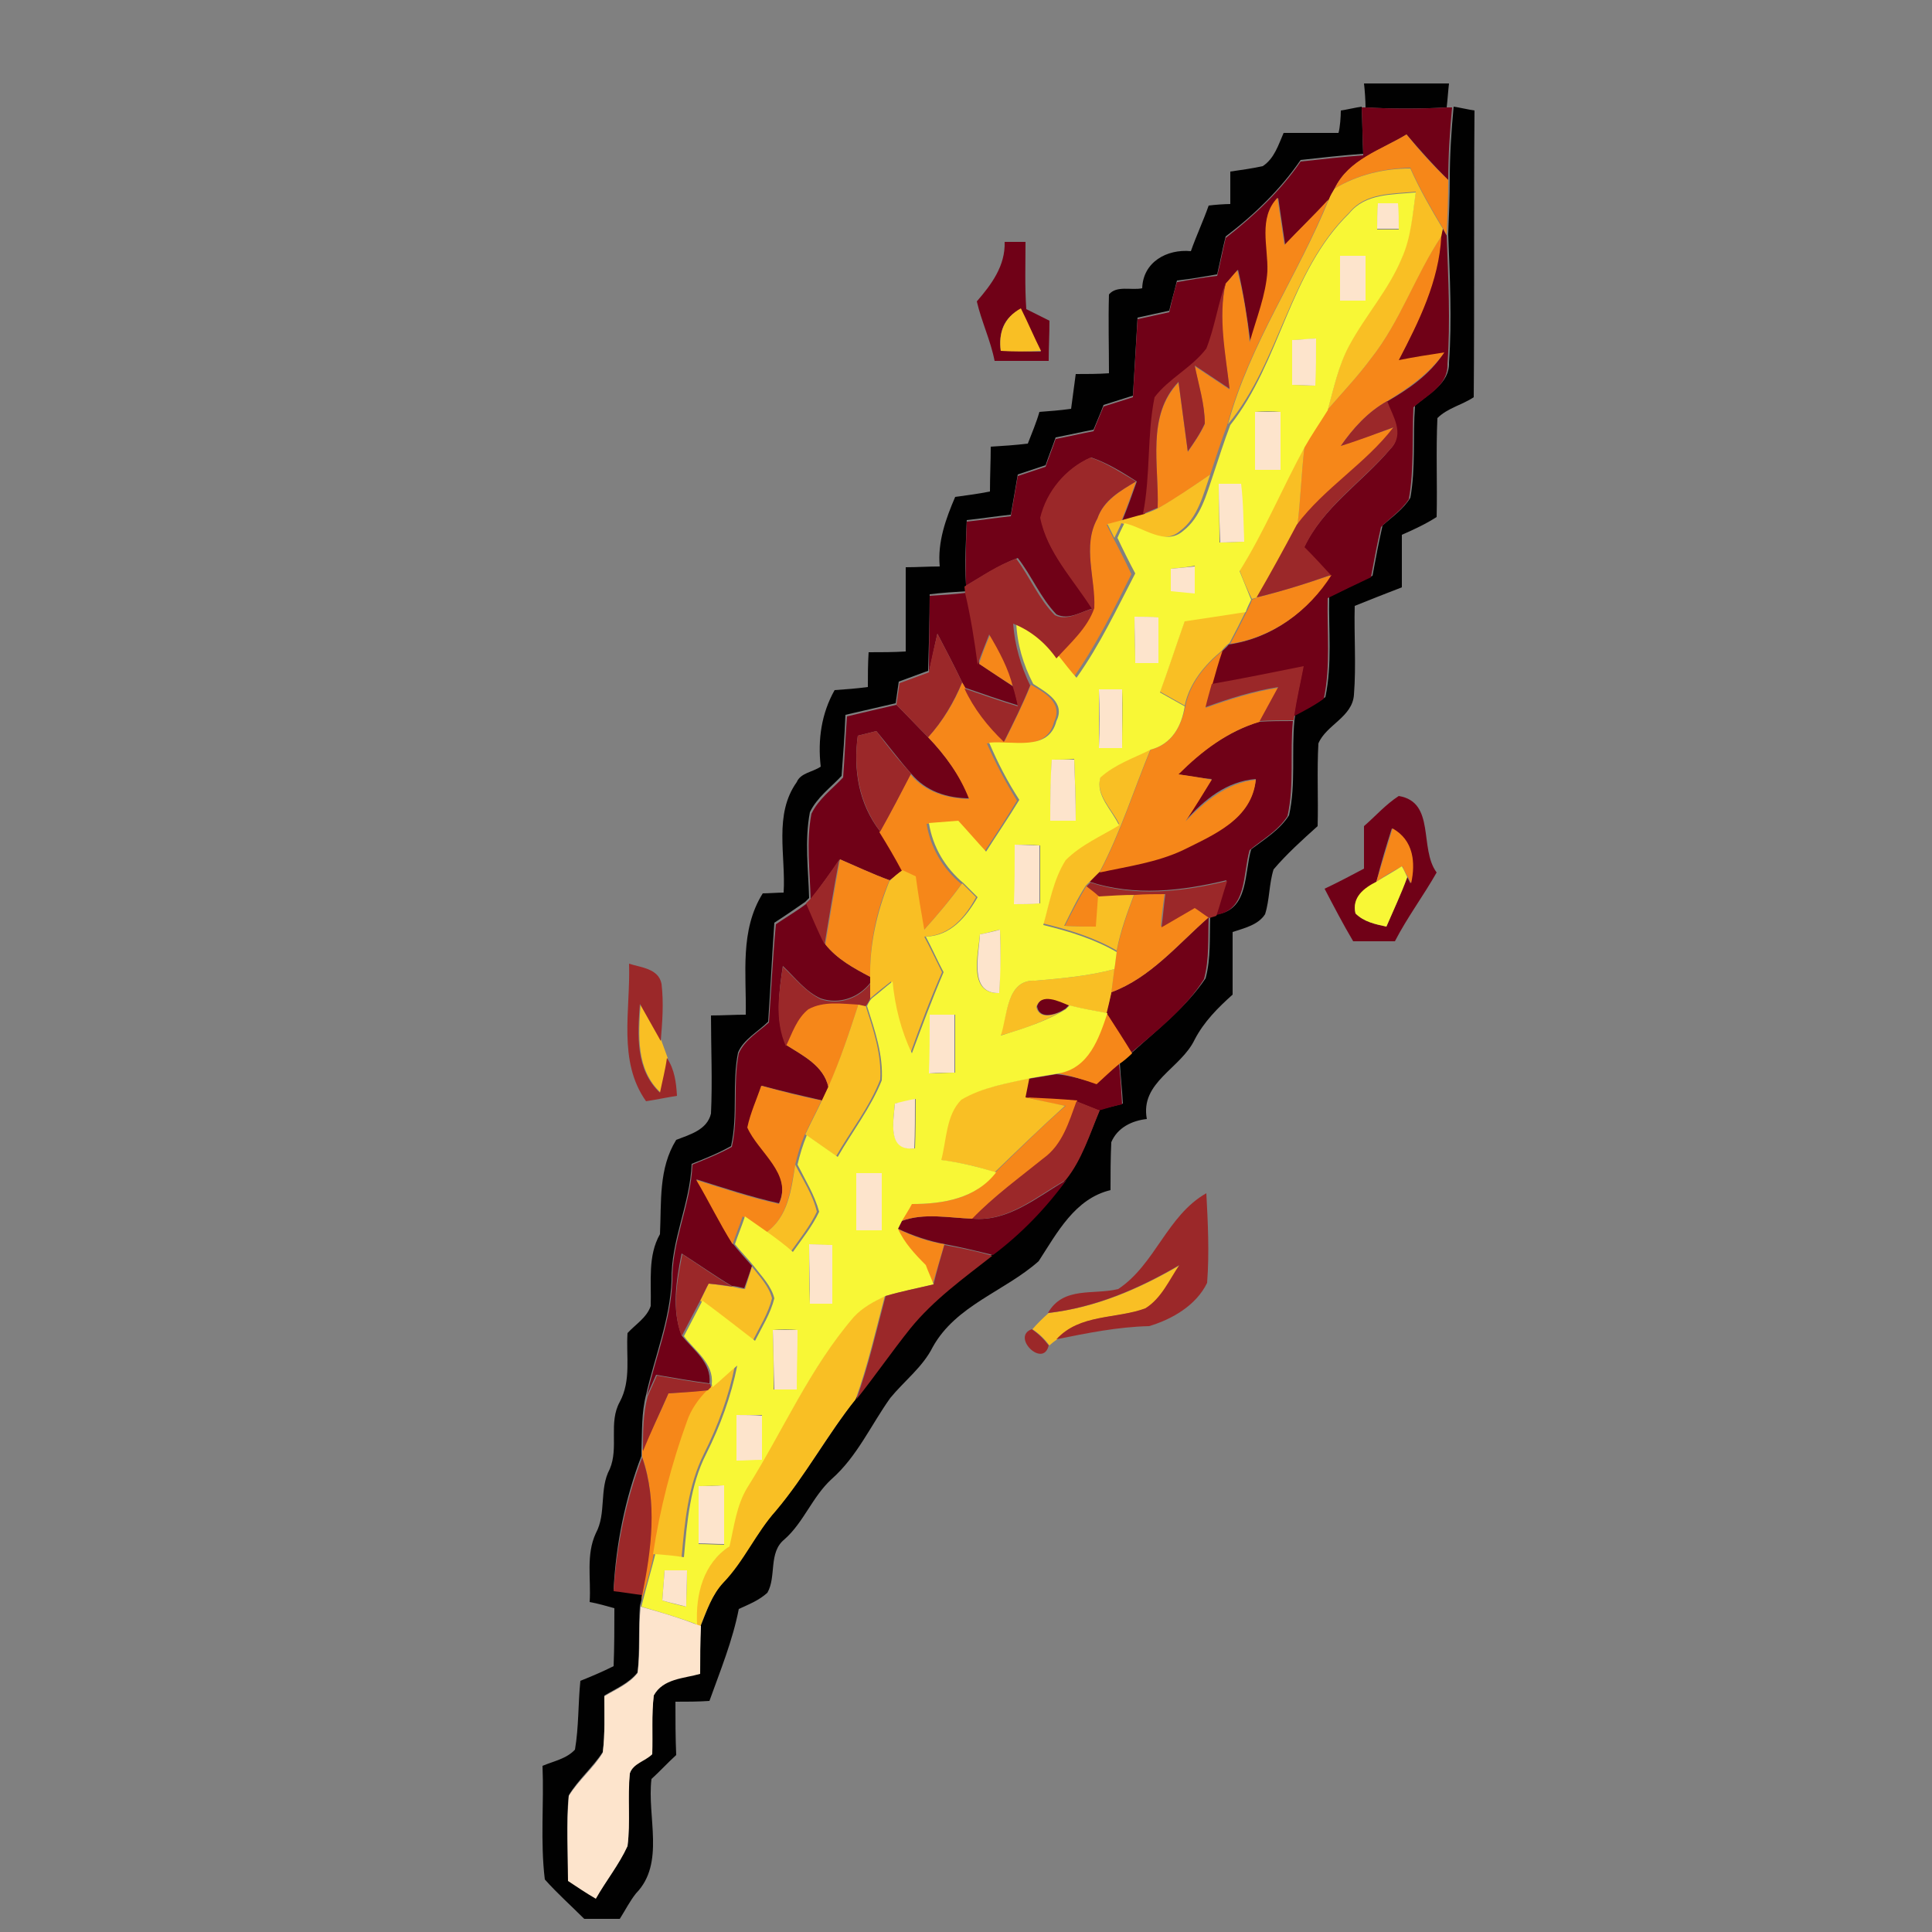 <?xml version="1.0" encoding="utf-8"?>
<!-- Generator: Adobe Illustrator 26.0.3, SVG Export Plug-In . SVG Version: 6.00 Build 0)  -->
<svg version="1.1" id="Layer_1" xmlns="http://www.w3.org/2000/svg" xmlns:xlink="http://www.w3.org/1999/xlink" x="0px" y="0px"
	 viewBox="0 0 250 250" style="enable-background:new 0 0 250 250;" xml:space="preserve">
<rect x="0" y="0" width="250" height="250" fill="#808080" stroke="none"/>
<style type="text/css">
	.st0{fill:#010101;}
	.st1{fill:#700117;}
	.st2{fill:#F68719;}
	.st3{fill:#F9BF24;}
	.st4{fill:#F8F736;}
	.st5{fill:#FDE4CC;}
	.st6{fill:#9B2829;}
</style>
<g id="_x23_010101ff">
	<path class="st0" d="M176.5,10.8c3.7,0,7.3,0,11,0c-0.1,0.8-0.2,2.3-0.3,3.1c-3.5,0.2-7,0.2-10.5,0
		C176.7,13.1,176.6,11.6,176.5,10.8z"/>
	<path class="st0" d="M173.5,14.3c0.7-0.1,2-0.4,2.7-0.5c0.1,2,0.1,4.1,0.2,6.1c-2.7,0.2-5.4,0.5-8.1,0.8c-2.6,3.8-6,7.1-9.7,9.9
		c-0.4,1.6-0.7,3.2-1.1,4.9c-1.7,0.3-3.4,0.6-5.2,0.8c-0.3,1.3-0.7,2.6-1,3.9c-1.4,0.3-2.7,0.6-4.1,0.9c-0.2,3.4-0.4,6.8-0.6,10.1
		c-1.3,0.4-2.5,0.8-3.8,1.2c-0.4,1.1-0.9,2.2-1.3,3.2c-1.6,0.3-3.3,0.7-4.9,1c-0.4,1.2-0.9,2.4-1.3,3.6c-1.2,0.4-2.4,0.8-3.6,1.2
		c-0.3,1.8-0.6,3.5-0.9,5.2c-1.9,0.2-3.8,0.5-5.7,0.7c-0.1,2.8-0.3,5.5-0.1,8.3l0.1,0.9c-1.6,0.1-3.2,0.2-4.8,0.4
		c0,3.3-0.1,6.6-0.2,9.9c-1.3,0.5-2.5,0.9-3.8,1.4c-0.1,0.7-0.3,2.1-0.4,2.8c-2.2,0.5-4.3,1-6.5,1.5c-0.1,2.6-0.3,5.3-0.5,7.9
		c-1.4,1.5-3.2,2.8-4.1,4.7c-0.7,3.7-0.2,7.4-0.1,11.1l-0.5,0.5c-1.3,0.9-2.6,1.8-4,2.7c-0.3,4.3-0.5,8.5-0.8,12.8
		c-1.3,1.3-3.2,2.3-3.9,4c-0.8,4,0,8.1-0.9,12.1c-1.6,0.9-3.3,1.6-5.1,2.3c-0.2,5.2-2.7,9.9-2.6,15.1c-0.2,5.1-2.2,9.9-3.3,14.8
		c-0.6,2.3-0.5,4.7-0.6,7.1l0,0.8c-2.1,5.5-3.3,11.4-3.6,17.3c0.9,0.1,2.7,0.4,3.7,0.5l-0.1,0.8l-0.2,0.8c-0.2,2.9,0,5.8-0.3,8.6
		c-1.1,1.4-2.8,2.1-4.3,3c0,2.4,0.1,4.9-0.2,7.3c-1.3,2-3.2,3.6-4.4,5.6c-0.4,3.6-0.1,7.3-0.1,11c1.2,0.8,2.4,1.6,3.6,2.3
		c1.3-2.3,3-4.4,4.1-6.8c0.4-3.1-0.1-6.3,0.3-9.4c0.4-1.3,2-1.7,2.9-2.5c0-2.5-0.1-5.1,0.2-7.6c1.2-2.2,3.9-2.2,6-2.8
		c0-2.1,0-4.1,0.1-6.2c0.8-2,1.5-4.1,3-5.7c2.6-2.8,4.2-6.4,6.8-9.3c3.8-4.5,6.7-9.8,10.3-14.4c2.4-3,4.6-6.2,7-9.2
		c3-3.7,6.8-6.5,10.6-9.4c3.6-2.7,6.8-6,9.5-9.7c2.1-2.7,3.1-5.9,4.4-9c1-0.3,2-0.5,3-0.8c-0.1-1.8-0.3-3.5-0.4-5.3
		c0.4-0.4,1.2-1.1,1.7-1.4c3.3-3,6.9-5.8,9.4-9.5c0.7-2.6,0.5-5.3,0.6-8c0.2-0.1,0.7-0.2,0.9-0.3c4.1-0.6,3.5-5.4,4.4-8.4
		c1.7-1.3,3.7-2.5,4.9-4.4c0.9-4,0.3-8.2,0.7-12.3l0.1-0.7c1.3-0.7,2.7-1.4,3.9-2.3c0.9-4.3,0.4-8.7,0.5-13c1.9-0.9,3.8-1.8,5.6-2.7
		c0.4-2.2,0.8-4.3,1.3-6.5c1.2-1.1,2.7-2.1,3.6-3.6c0.7-3.9,0.3-7.9,0.6-11.9c1.8-1.6,4.5-2.9,4.4-5.6c0.4-5.5,0.1-11.1-0.1-16.6
		c0.1-2.4,0.2-4.8,0.2-7.1c0-3.1,0.2-6.3,0.5-9.4c0.7,0.1,2,0.4,2.7,0.5c-0.1,12.4,0,24.8-0.1,37.1c-1.5,1-3.4,1.4-4.7,2.7
		c-0.2,4.3,0,8.5-0.1,12.8c-1.4,0.9-2.9,1.6-4.5,2.3c0,2.2,0,4.5,0,6.8c-2.1,0.8-4.1,1.6-6.1,2.4c-0.1,3.8,0.2,7.7-0.1,11.5
		c-0.2,2.9-3.6,3.9-4.6,6.3c-0.2,3.6,0,7.1-0.1,10.7c-2,1.8-4,3.6-5.7,5.6c-0.6,1.9-0.5,3.9-1.1,5.8c-0.9,1.4-2.7,1.8-4.2,2.3
		c0,2.7,0,5.4,0,8.1c-1.9,1.7-3.7,3.5-4.9,5.8c-1.8,3.8-7.1,5.5-6.2,10.3c-1.9,0.2-3.8,1.1-4.6,3c-0.1,2.1-0.1,4.1-0.1,6.2
		c-4.6,1.1-6.9,5.5-9.3,9.2c-4.4,3.9-10.7,5.7-13.7,11.1c-1.3,2.6-3.7,4.4-5.5,6.6c-2.5,3.5-4.3,7.6-7.6,10.5
		c-2.5,2.3-3.6,5.6-6.1,7.8c-2.1,1.7-1,4.8-2.2,6.9c-1.1,1-2.4,1.5-3.7,2.1c-0.8,4.1-2.4,8-3.8,11.9c-1.5,0.1-2.9,0.1-4.4,0.1
		c0,2.3,0,4.6,0.1,6.9c-1.1,1-2.1,2.1-3.2,3.1c-0.6,4.9,1.8,10.9-2,14.8c-0.8,1-1.4,2.2-2.1,3.3c-1.5,0-3.1,0-4.6,0
		c-1.7-1.7-3.5-3.3-5.1-5.1c-0.6-4.9-0.1-9.8-0.3-14.7c1.4-0.6,3.1-0.9,4.2-2.1c0.5-2.9,0.4-6,0.7-8.9c1.5-0.6,2.9-1.2,4.3-1.9
		c0.1-2.5,0.1-5,0.1-7.5c-1.1-0.3-2.1-0.6-3.2-0.8c0.2-3-0.5-6.1,0.8-8.9c1.4-2.6,0.4-5.7,1.8-8.3c1.2-2.8-0.2-6,1.3-8.7
		c1.5-2.8,0.8-5.9,1-8.9c1-1.1,2.5-2,3-3.5c0.1-3.2-0.4-6.5,1.2-9.3c0.2-4.2-0.2-8.5,2.1-12.2c1.8-0.7,4-1.3,4.5-3.4
		c0.2-4.2,0-8.5,0-12.7c1.5,0,3-0.1,4.5-0.1c0.1-5.3-0.8-10.9,2.2-15.7c0.7,0,2-0.1,2.7-0.1c0.3-4.8-1.3-10.1,1.7-14.3
		c0.5-1.2,2.1-1.3,3.1-2c-0.4-3.5,0.1-6.9,1.8-9.9c1.4-0.1,2.8-0.2,4.3-0.4c0-1.5,0-3,0.1-4.5c1.6,0,3.2,0,4.8-0.1
		c0-3.6,0-7.3,0-10.9c1.5,0,2.9-0.1,4.4-0.1c-0.3-3.2,0.8-6.2,2-9c1.5-0.2,3-0.4,4.5-0.7c0-2,0.1-3.9,0.1-5.8
		c1.6-0.1,3.2-0.2,4.8-0.4c0.5-1.3,1.1-2.7,1.5-4.1c1.3-0.1,2.7-0.2,4.1-0.4c0.2-1.5,0.4-3,0.6-4.5c1.4,0,2.9,0,4.3-0.1
		c0-3.4-0.1-6.8,0-10.2c1-1.2,2.9-0.5,4.3-0.8c0.1-3.4,3.2-5.1,6.3-4.8c0.7-2,1.6-3.9,2.3-5.9c0.7-0.1,2.1-0.2,2.8-0.2
		c0-1.4,0-2.8,0-4.2c1.4-0.2,2.8-0.4,4.2-0.7c1.5-1,2-2.7,2.7-4.3c2.4,0,4.7,0,7.1,0C173.4,16.5,173.5,15.1,173.5,14.3z"/>
</g>
<g id="_x23_700117ff">
	<path class="st1" d="M176.2,13.9l0.6,0c3.5,0.2,7,0.2,10.5,0l0.6,0c-0.3,3.1-0.5,6.3-0.5,9.4c-1.9-1.9-3.7-3.9-5.4-5.9
		c-3.3,2-7.5,3.3-9.3,7c-0.2,0.4-0.6,1.1-0.7,1.4c-1.9,2-3.9,3.9-5.7,5.9c-0.3-2-0.6-4.1-0.9-6.1c-2.5,2.6-1.2,6.3-1.3,9.5
		c-0.2,3.1-1.4,6.1-2.3,9.1c-0.4-3.1-0.9-6.3-1.6-9.3c-0.4,0.4-1.1,1.3-1.5,1.7c-1.1,2.8-1.4,5.8-2.5,8.5c-1.8,2.5-4.8,3.9-6.6,6.4
		c-1,5-0.5,10.1-1.5,15.1c-0.7,0.2-2.1,0.6-2.9,0.8c0.7-1.7,1.3-3.4,1.9-5.1c-1.9-1.2-3.8-2.4-5.9-3.1c-3.2,1.4-5.7,4.4-6.5,7.8
		c0.8,4.5,4.3,8,6.8,11.7c-1.5,0.4-3.2,1.6-4.8,0.8c-2.1-2.2-3.2-5-5-7.3c-2.4,0.9-4.5,2.3-6.7,3.6c-0.1-2.8,0-5.6,0.1-8.3
		c1.9-0.2,3.8-0.5,5.7-0.7c0.3-1.7,0.6-3.5,0.9-5.2c1.2-0.4,2.4-0.8,3.6-1.2c0.4-1.2,0.9-2.4,1.3-3.6c1.6-0.3,3.3-0.7,4.9-1
		c0.4-1.1,0.9-2.2,1.3-3.2c1.3-0.4,2.5-0.8,3.8-1.2c0.2-3.4,0.4-6.8,0.6-10.1c1.4-0.3,2.7-0.6,4.1-0.9c0.3-1.3,0.6-2.6,1-3.9
		c1.7-0.3,3.4-0.6,5.2-0.8c0.4-1.6,0.7-3.2,1.1-4.9c3.7-2.9,7.1-6.1,9.7-9.9c2.7-0.3,5.4-0.6,8.1-0.8
		C176.3,17.9,176.3,15.9,176.2,13.9z"/>
	<path class="st1" d="M186.7,29.6l0.5,0.9c0.2,5.5,0.5,11.1,0.1,16.6c0.1,2.8-2.6,4-4.4,5.6c-0.2,4,0.1,8-0.6,11.9
		c-0.9,1.4-2.4,2.4-3.6,3.6c-0.5,2.2-0.9,4.3-1.3,6.5c-1.9,0.9-3.8,1.8-5.6,2.7c-0.1,4.3,0.4,8.8-0.5,13c-1.2,0.9-2.6,1.6-3.9,2.3
		c0.3-2.1,0.8-4.2,1.2-6.3c-4,0.8-7.9,1.6-11.9,2.3c0.4-1.5,0.8-2.9,1.3-4.3c0.2-0.2,0.8-0.7,1-1c5.5-0.8,10.2-4.2,13.1-8.9
		c-1.1-1.2-2.3-2.4-3.4-3.6c2.5-5.3,7.6-8.5,11.2-12.8c1.8-1.8,0.1-4.1-0.5-6.1c2.8-1.6,5.6-3.5,7.4-6.3c-2,0.3-3.9,0.6-5.9,1
		c2.6-5,5.2-10.2,5.5-16L186.7,29.6z"/>
	<path class="st1" d="M130,31.3c0.7,0,2,0,2.7,0c0,2.9-0.1,5.8,0.1,8.7c1,0.5,2,1,3,1.5c0,1.8-0.1,3.5-0.1,5.2c-2.4,0-4.7,0-7,0
		c-0.5-2.6-1.7-5.1-2.3-7.7C128.3,36.8,130.1,34.4,130,31.3 M129.5,45.4c1.7,0,3.4,0.1,5.2,0.1c-0.9-1.8-1.8-3.7-2.6-5.5
		C129.8,41.1,129.2,43.1,129.5,45.4z"/>
	<path class="st1" d="M120.3,77.1c1.6-0.1,3.2-0.2,4.8-0.4c0.6,3.1,1.2,6.1,1.6,9.2c1.5,1,3,2,4.5,3c0.1,0.6,0.4,1.8,0.6,2.4
		c-2.3-0.7-4.6-1.5-6.9-2.3l-0.4-0.7c-1-2.1-2.1-4.2-3.2-6.3c-0.4,1.7-0.7,3.3-1.1,5C120.2,83.7,120.3,80.4,120.3,77.1z"/>
	<path class="st1" d="M116,91.2c1.4,1.4,2.7,2.8,4.1,4.2c2.2,2.3,4.1,4.9,5.4,7.9c-2.9,0-5.7-0.9-7.6-3.2c-1.6-1.8-3-3.7-4.5-5.5
		c-0.8,0.2-1.6,0.4-2.4,0.6c-0.6,4.4,0.1,8.8,2.9,12.4c1,1.7,2,3.3,2.9,5c-0.4,0.3-1.2,1-1.7,1.3c-2.2-0.8-4.3-1.8-6.4-2.7
		c-1.2,1.7-2.5,3.5-3.8,5.2c-0.1-3.7-0.6-7.5,0.1-11.1c0.9-1.9,2.7-3.2,4.1-4.7c0.2-2.6,0.3-5.3,0.5-7.9
		C111.7,92.2,113.8,91.7,116,91.2z"/>
	<path class="st1" d="M152.4,100.2c3-3,6.4-5.5,10.5-6.8c1.5-0.1,3-0.1,4.4-0.1c-0.4,4.1,0.2,8.3-0.7,12.3c-1.2,1.9-3.2,3-4.9,4.4
		c-0.9,3.1-0.3,7.8-4.4,8.4c0.5-1.5,1-3,1.4-4.5c-5.8,1.4-11.9,2.1-17.7,0.2c0.3-0.3,0.9-1,1.3-1.3c3.6-0.8,7.4-1.3,10.8-2.9
		c4-2,8.9-4,9.4-9.1c-3.8,0.3-6.7,2.7-9.1,5.4c1.1-1.8,2.3-3.6,3.4-5.4C155.3,100.7,153.9,100.4,152.4,100.2z"/>
	<path class="st1" d="M176.5,106.9c1.5-1.3,2.8-2.8,4.5-3.9c4.8,0.8,2.6,6.8,4.9,9.9c-1.7,3-3.8,5.8-5.4,8.9c-1.8,0-3.6,0-5.4,0
		c-1.3-2.2-2.5-4.5-3.7-6.8c1.7-0.8,3.4-1.7,5.1-2.6C176.5,110.6,176.5,108.7,176.5,106.9 M178.1,114.1c-1.5,0.9-3.2,2.1-2.7,4.1
		c1.1,1.1,2.6,1.4,4,1.7c0.9-2.1,1.9-4.2,2.7-6.4l0.4,0.8c0.7-2.8,0.3-5.6-2.4-7.1C179.4,109.4,178.7,111.7,178.1,114.1z"/>
	<path class="st1" d="M100.4,119.6c1.3-0.9,2.7-1.7,4-2.7c0.8,1.8,1.5,3.6,2.4,5.3c1.5,1.9,3.7,3.1,5.8,4.2l0,0.8
		c-1.5,1.9-4,2.8-6.4,2c-2-0.9-3.3-2.7-4.9-4.2c-0.5,3.4-1,6.9,0.4,10.2c2.2,1.4,4.9,2.7,5.5,5.5c-0.2,0.4-0.6,1.3-0.8,1.7
		c-2.6-0.6-5.2-1.2-7.8-1.9c-0.7,1.8-1.4,3.5-1.8,5.4c1.4,3.2,5.8,5.9,4,9.8c-3.6-0.8-7.2-2-10.7-3.1c1.7,2.7,3,5.6,4.7,8.3
		c0.8,1,1.7,2,2.5,2.9c-0.3,1-0.7,2-1,2.9c-0.4-0.1-1.2-0.3-1.6-0.3c-2.2-1.3-4.3-2.8-6.5-4.2c-0.7,3.5-1.3,7.2,0,10.6
		c1.5,1.9,3.9,3.5,3.6,6.2c-2.3-0.3-4.6-0.7-6.9-1.1c-0.4,0.9-0.8,1.8-1.2,2.7c1.1-4.9,3.1-9.7,3.3-14.8c-0.1-5.2,2.4-9.9,2.6-15.1
		c1.7-0.7,3.5-1.4,5.1-2.3c0.9-4,0.1-8.1,0.9-12.1c0.8-1.8,2.6-2.8,3.9-4C99.8,128.1,100,123.8,100.4,119.6z"/>
	<path class="st1" d="M143.8,128.4c5.1-1.9,8.6-6.2,12.6-9.7c-0.1,2.7,0.1,5.4-0.6,8c-2.4,3.8-6,6.6-9.4,9.5
		c-1.1-1.7-2.2-3.4-3.3-5.2C143.4,130.2,143.6,129.3,143.8,128.4z"/>
	<path class="st1" d="M134.2,130.2c0.6-1.9,2.9-0.7,4.2-0.2l-0.5,0.5C136.9,131.2,134.5,132.1,134.2,130.2z"/>
	<path class="st1" d="M141.9,140.2c1-0.9,1.9-1.7,2.9-2.6c0.2,1.8,0.3,3.5,0.4,5.3c-1,0.2-2,0.5-3,0.8c-1-0.4-2-0.8-3-1.2
		c-2.2-0.3-4.4-0.3-6.6-0.4c0.1-0.6,0.4-1.9,0.5-2.5c1.2-0.2,2.4-0.4,3.6-0.6C138.6,139.2,140.2,139.7,141.9,140.2z"/>
	<path class="st1" d="M125.9,157.7c4.6,0.4,8.3-2.8,12.1-5c-2.7,3.7-5.9,7-9.5,9.7c-2-0.5-4.1-1-6.2-1.4c-2.1-0.4-4.2-1.1-6.1-2
		l0.5-1C119.6,156.9,122.8,157.6,125.9,157.7z"/>
</g>
<g id="_x23_f68719ff">
	<path class="st2" d="M172.7,24.4c1.8-3.8,6-5,9.3-7c1.7,2.1,3.5,4.1,5.4,5.9c0,2.4-0.1,4.8-0.2,7.1l-0.5-0.9
		c-1.5-2.5-3-5.1-4.2-7.8C179,21.8,175.6,22.6,172.7,24.4z"/>
	<path class="st2" d="M164,35.1c0.1-3.2-1.2-6.9,1.3-9.5c0.3,2,0.6,4.1,0.9,6.1c1.9-2,3.9-3.9,5.7-5.9c-4,9.9-10.3,18.8-13.1,29.2
		c-0.8,2.1-1.5,4.3-2.2,6.4c-2.2,1.5-4.4,3.1-6.8,4.4c0.2-5.5-1.5-11.9,2.7-16.3c0.4,3,0.8,6,1.2,9c0.8-1.2,1.6-2.3,2.2-3.6
		c0-2.6-0.8-5-1.3-7.5c1.5,1,3,2,4.5,3c-0.5-4.5-1.6-9.2-0.5-13.7c0.4-0.4,1.1-1.3,1.5-1.7c0.8,3,1.3,6.2,1.6,9.3
		C162.6,41.1,163.8,38.2,164,35.1z"/>
	<path class="st2" d="M177.4,46.4c3.8-4.8,5.7-10.8,9.1-15.8c-0.3,5.8-2.9,11-5.5,16c2-0.4,3.9-0.7,5.9-1c-1.9,2.7-4.6,4.6-7.4,6.3
		c-2.5,1.4-4.4,3.5-6,5.8c2.3-0.8,4.6-1.6,6.9-2.4c-3.6,4.8-8.9,7.9-12.5,12.6c0.4-3.4,0.5-6.8,0.9-10.1c0.9-1.7,2-3.3,3-4.8
		C173.7,50.8,175.7,48.7,177.4,46.4z"/>
	<path class="st2" d="M142,67.1c0.8-2.3,3-3.6,5-4.8c-0.6,1.7-1.2,3.4-1.9,5.1c-0.5,0.1-1.4,0.4-1.9,0.5c0.3,0.6,0.6,1.2,0.9,1.8
		c0.8,1.5,1.6,3.1,2.3,4.6c-2.3,4.6-4.6,9.3-7.6,13.5c-0.7-0.9-1.4-1.8-2.2-2.7c1.8-2,4-3.9,4.9-6.5C141.8,74.8,140,70.7,142,67.1z"
		/>
	<path class="st2" d="M162.7,77.3c3.2-0.8,6.4-1.8,9.6-2.9c-2.9,4.6-7.6,8.1-13.1,8.9c0.7-1.3,1.4-2.7,2.1-4.1
		c0.2-0.4,0.6-1.2,0.7-1.6L162.7,77.3z"/>
	<path class="st2" d="M126.7,85.9c0.4-1.3,0.9-2.6,1.5-3.9c1.2,2.2,2.4,4.4,3.1,6.9C129.7,87.9,128.2,86.9,126.7,85.9z"/>
	<path class="st2" d="M153.4,91.3c0.6-2.9,2.5-5.2,4.8-7.1c-0.5,1.4-0.9,2.9-1.3,4.3c-0.3,1-0.6,2.1-0.9,3.1
		c3.1-1.1,6.2-2.1,9.4-2.6c-0.8,1.5-1.6,2.9-2.4,4.4c-4.1,1.2-7.5,3.8-10.5,6.8c1.4,0.2,2.8,0.4,4.3,0.7c-1.1,1.8-2.2,3.6-3.4,5.4
		c2.5-2.6,5.4-5,9.1-5.4c-0.5,5.1-5.4,7.1-9.4,9.1c-3.4,1.6-7.1,2.1-10.8,2.9c2.7-5.1,4.4-10.6,6.6-15.9
		C151.7,96.3,152.9,93.9,153.4,91.3z"/>
	<path class="st2" d="M120.1,95.4c1.9-2.1,3.4-4.5,4.4-7.1l0.4,0.7c1.2,2.7,3,5,5.1,6.9c1.2-2.4,2.4-4.8,3.4-7.3
		c1.7,1,4.2,2.3,3,4.8c-1,4-5.8,2.5-8.7,2.8c1.1,2.5,2.4,5,3.9,7.4c-1.4,2.3-2.8,4.5-4.3,6.7c-1.2-1.3-2.4-2.7-3.6-4
		c-1.3,0.1-2.5,0.2-3.8,0.3c0.5,3.1,2.1,5.8,4.5,7.8c-1.5,2.1-3.2,4.1-4.9,6c-0.4-2.3-0.7-4.6-1.1-6.9c-0.4-0.2-1.3-0.6-1.7-0.8
		c-0.9-1.7-1.9-3.4-2.9-5c1.4-2.4,2.7-4.9,4-7.5c1.9,2.3,4.7,3.1,7.6,3.2C124.2,100.3,122.3,97.7,120.1,95.4z"/>
	<path class="st2" d="M178.1,114.1c0.7-2.3,1.4-4.6,2.1-6.9c2.7,1.5,3,4.4,2.4,7.1l-0.4-0.8c-0.2-0.3-0.6-1-0.7-1.4
		C180.2,112.7,179.1,113.4,178.1,114.1z"/>
	<path class="st2" d="M108.7,111.2c2.1,0.9,4.2,1.9,6.4,2.7c-1.7,3.9-2.6,8.2-2.5,12.5c-2.1-1.1-4.3-2.3-5.8-4.2
		C107.4,118.6,108,114.9,108.7,111.2z"/>
	<path class="st2" d="M137.8,119.8c0.9-1.8,1.8-3.5,2.8-5.2c0.4,0.3,1.2,0.9,1.6,1.2c-0.1,1.3-0.2,2.7-0.3,4.1
		C140.5,119.9,139.1,119.9,137.8,119.8z"/>
	<path class="st2" d="M146.8,115.7c1.3,0,2.6-0.1,3.9-0.1c-0.2,1.4-0.4,2.9-0.5,4.3c1.4-0.8,2.9-1.7,4.3-2.5c0.5,0.3,1.4,1,1.9,1.3
		c-4,3.5-7.5,7.8-12.6,9.7c0.1-0.8,0.3-2.3,0.4-3.1c0.1-0.6,0.2-1.7,0.3-2.2C145,120.6,145.9,118.1,146.8,115.7z"/>
	<path class="st2" d="M104.6,130.5c2-1.1,4.4-0.6,6.5-0.6c-1.2,3.7-2.4,7.3-3.9,10.8c-0.6-2.8-3.3-4.1-5.5-5.5
		C102.5,133.6,103.1,131.7,104.6,130.5z"/>
	<path class="st2" d="M136.9,138.9c3.9-0.7,5.2-4.5,6.3-7.8c1.1,1.7,2.2,3.4,3.3,5.2c-0.4,0.4-1.2,1.1-1.7,1.4
		c-1,0.8-1.9,1.7-2.9,2.6C140.2,139.7,138.6,139.2,136.9,138.9z"/>
	<path class="st2" d="M96.7,145.9c0.4-1.9,1.2-3.6,1.8-5.4c2.6,0.7,5.2,1.4,7.8,1.9c-0.7,1.5-1.5,3-2.2,4.5
		c-0.5,1.2-0.9,2.5-1.2,3.8c-0.6,3.2-0.9,6.8-3.8,8.8c-1-0.7-2-1.4-3-2.1c-0.4,1.2-0.9,2.4-1.3,3.6c-1.7-2.7-3.1-5.6-4.7-8.3
		c3.5,1.1,7.1,2.3,10.7,3.1C102.6,151.9,98.1,149.1,96.7,145.9z"/>
	<path class="st2" d="M132.8,142c2.2,0.1,4.4,0.2,6.6,0.4c-1,2.7-1.8,5.7-4.3,7.5c-3.1,2.5-6.4,4.8-9.2,7.8
		c-3.1-0.1-6.3-0.8-9.3,0.3c0.3-0.6,1-1.7,1.3-2.2c4,0,8.3-0.6,10.9-4.1c3-2.9,6-5.9,9.1-8.6C136.1,142.8,134.4,142.4,132.8,142z"/>
	<path class="st2" d="M119.7,163.7c-1.4-1.4-2.8-2.8-3.6-4.7c1.9,0.9,4,1.7,6.1,2c-0.5,1.7-1,3.4-1.5,5.1
		C120.5,165.5,119.9,164.3,119.7,163.7z"/>
	<path class="st2" d="M86.5,180.3c1.7-0.1,3.4-0.3,5.1-0.4c-1.1,1.2-2.1,2.5-2.6,4c-2,5.6-3.5,11.4-4.4,17.2c-0.4,2-1,4-1.6,6
		l0.1-0.8c1.1-5.9,2-12,0-17.8l0-0.8C84.2,185.3,85.4,182.9,86.5,180.3z"/>
</g>
<g id="_x23_f9bf24ff">
	<path class="st3" d="M172.7,24.4c3-1.8,6.4-2.6,9.8-2.6c1.2,2.7,2.7,5.3,4.2,7.8l-0.2,1c-3.4,5.1-5.3,11-9.1,15.8
		c-1.7,2.3-3.7,4.4-5.6,6.6c0.8-2.8,1.4-5.8,2.8-8.4c2.1-3.9,5.1-7.2,6.8-11.3c1.1-2.7,1.4-5.6,1.8-8.5c-3,0.3-6.5,0.1-8.6,2.7
		c-7.8,7.6-8.9,19.2-15.7,27.4c2.8-10.4,9.1-19.3,13.1-29.2C172.1,25.4,172.5,24.7,172.7,24.4z"/>
	<path class="st3" d="M129.5,45.4c-0.3-2.3,0.4-4.3,2.6-5.5c0.9,1.8,1.7,3.7,2.6,5.5C132.9,45.5,131.2,45.5,129.5,45.4z"/>
	<path class="st3" d="M160.4,73.8c3.2-5.1,5.4-10.7,8.4-16c-0.4,3.4-0.5,6.8-0.9,10.1c-1.7,3.2-3.4,6.3-5.2,9.4l-0.7,0.2
		C161.4,76.3,160.9,75.1,160.4,73.8z"/>
	<path class="st3" d="M149.8,65.8c2.3-1.3,4.6-2.9,6.8-4.4c-0.9,2.6-1.6,5.6-3.9,7.3c-2.3,2-5.2-0.4-7.6-1c-0.2,0.5-0.7,1.5-0.9,1.9
		c-0.3-0.6-0.6-1.2-0.9-1.8c0.5-0.1,1.5-0.4,1.9-0.5c0.7-0.2,2.1-0.6,2.9-0.8C148.4,66.4,149.4,66,149.8,65.8z"/>
	<path class="st3" d="M153.3,80.3c2.6-0.4,5.2-0.8,7.9-1.2c-0.7,1.4-1.4,2.8-2.1,4.1c-0.3,0.2-0.8,0.7-1,1c-2.2,1.8-4.2,4.2-4.8,7.1
		c-1.1-0.6-2.1-1.2-3.2-1.8C151.2,86.5,152.2,83.4,153.3,80.3z"/>
	<path class="st3" d="M142.4,100.5c1.9-1.6,4.3-2.5,6.5-3.6c-2.2,5.3-3.9,10.8-6.6,15.9c-0.3,0.3-0.9,0.9-1.3,1.3l-0.5,0.5
		c-1.1,1.7-1.9,3.4-2.8,5.2c1.4,0.1,2.7,0.1,4.1,0.1c0.1-1.3,0.2-2.7,0.3-4.1c1.6-0.1,3.1-0.1,4.7-0.2c-0.9,2.4-1.8,4.8-2.3,7.4
		c-2.9-1.7-6.2-2.7-9.5-3.5c0.8-2.8,1.3-5.9,2.9-8.4c1.9-2,4.5-3.1,6.9-4.5C143.9,104.7,141.7,102.8,142.4,100.5z"/>
	<path class="st3" d="M116.8,112.6c0.4,0.2,1.3,0.6,1.7,0.8c0.3,2.3,0.7,4.6,1.1,6.9c1.7-1.9,3.4-3.9,4.9-6c0.6,0.6,1.2,1.2,1.8,1.8
		c-1.4,2.6-3.4,5-6.7,5.1c0.8,1.5,1.5,3,2.3,4.6c-1.5,3.4-2.8,6.9-4.1,10.5c-1.4-2.9-2.2-6.1-2.5-9.3c-0.9,0.7-1.8,1.4-2.7,2.2
		c0-0.5,0-1.4,0-1.9l0-0.8c-0.1-4.3,0.9-8.6,2.5-12.5C115.5,113.6,116.3,112.9,116.8,112.6z"/>
	<path class="st3" d="M134,126.9c3.4-0.3,6.9-0.6,10.2-1.5c-0.1,0.8-0.3,2.3-0.4,3.1c-0.2,0.9-0.4,1.8-0.6,2.6
		c-1.6-0.3-3.3-0.6-4.9-1c-1.2-0.5-3.6-1.7-4.2,0.2c0.4,1.8,2.7,1,3.7,0.3c-2.6,1.6-5.5,2.6-8.4,3.4
		C130.4,131.4,130.2,126.7,134,126.9z"/>
	<path class="st3" d="M82.9,129.9c0.9,1.6,1.8,3.2,2.7,4.8c0.2,0.6,0.6,1.6,0.8,2.2c-0.3,1.5-0.6,3-0.9,4.5
		C82.3,138.4,82.6,134,82.9,129.9z"/>
	<path class="st3" d="M111.1,129.9l0.9,0.2c1,3.1,2.1,6.3,1.9,9.6c-1.4,3.6-3.8,6.6-5.7,9.9c-1.3-0.9-2.7-1.9-4-2.8
		c0.7-1.5,1.5-3,2.2-4.5c0.2-0.4,0.6-1.3,0.8-1.7C108.7,137.2,109.9,133.6,111.1,129.9z"/>
	<path class="st3" d="M124.2,142.3c2.8-1.6,6-2.1,9-2.8c-0.1,0.6-0.4,1.9-0.5,2.5c1.7,0.4,3.4,0.7,5.1,1.1c-3.1,2.8-6.1,5.7-9.1,8.6
		c-2.3-0.8-4.7-1.3-7.1-1.6C122.3,147.5,122.2,144.3,124.2,142.3z"/>
	<path class="st3" d="M99.1,159.5c2.9-2,3.3-5.6,3.8-8.8c1,2,2.3,3.9,2.8,6.1c-0.9,1.9-2.2,3.5-3.4,5.2
		C101.2,161.2,100.2,160.4,99.1,159.5z"/>
	<path class="st3" d="M97.3,163.9c1,1.3,2.2,2.5,2.6,4.1c-0.5,2-1.6,3.7-2.5,5.5c-2.3-1.8-4.5-3.5-6.8-5.2c0.3-0.5,0.8-1.6,1.1-2.2
		c1,0.1,2,0.3,3.1,0.4c0.4,0.1,1.2,0.3,1.6,0.3C96.7,165.9,97,164.9,97.3,163.9z"/>
	<path class="st3" d="M135.7,169.9c6.1-0.7,11.7-3.1,17-6.2c-1.3,2-2.4,4.3-4.4,5.6c-3.8,1.4-8.5,0.7-11.5,4c-0.3,0.2-0.8,0.6-1,0.8
		c-0.6-0.8-1.3-1.5-2.2-2.1C134.2,171.3,134.9,170.6,135.7,169.9z"/>
	<path class="st3" d="M110.4,170.4c1.1-1.2,2.6-2,4.1-2.7c-1.2,4.5-2.2,9-3.8,13.4c-3.7,4.6-6.5,9.9-10.3,14.4
		c-2.6,2.9-4.1,6.5-6.8,9.3c-1.5,1.6-2.2,3.7-3,5.7l-0.6-0.2c-0.2-3.9,0.8-7.8,4.2-10.1c0.6-2.6,0.9-5.3,2.3-7.6
		C101.3,185.1,104.8,177,110.4,170.4z"/>
	<path class="st3" d="M91.9,179.5c1.1-0.9,2.1-1.9,3.2-2.8c-0.8,4-2.2,7.8-4,11.4c-2.1,4.2-2.5,8.9-2.9,13.4
		c-1.2-0.1-2.5-0.2-3.7-0.4c0.9-5.9,2.4-11.7,4.4-17.2c0.5-1.5,1.5-2.9,2.6-4L91.9,179.5z"/>
</g>
<g id="_x23_f8f736ff">
	<path class="st4" d="M174.6,27.6c2.1-2.6,5.6-2.4,8.6-2.7c-0.4,2.8-0.6,5.8-1.8,8.5c-1.7,4.1-4.7,7.4-6.8,11.3
		c-1.4,2.6-2,5.5-2.8,8.4c-1,1.6-2.1,3.2-3,4.8c-2.9,5.3-5.2,10.9-8.4,16c0.5,1.2,1,2.5,1.5,3.7c-0.2,0.4-0.6,1.2-0.7,1.6
		c-2.6,0.4-5.2,0.8-7.9,1.2c-1.1,3.1-2.1,6.2-3.2,9.2c1.1,0.6,2.1,1.2,3.2,1.8c-0.4,2.6-1.7,4.9-4.4,5.6c-2.2,1.1-4.6,1.9-6.5,3.6
		c-0.7,2.3,1.5,4.2,2.4,6.2c-2.3,1.4-4.9,2.5-6.9,4.5c-1.6,2.5-2.1,5.6-2.9,8.4c3.3,0.8,6.6,1.8,9.5,3.5c-0.1,0.6-0.2,1.7-0.3,2.2
		c-3.3,0.9-6.8,1.2-10.2,1.5c-3.8-0.2-3.6,4.5-4.5,7.1c2.9-0.9,5.8-1.8,8.4-3.4l0.5-0.5c1.6,0.4,3.3,0.7,4.9,1
		c-1.1,3.3-2.4,7.1-6.3,7.8c-1.2,0.2-2.4,0.4-3.6,0.6c-3.1,0.7-6.3,1.2-9,2.8c-2,2-1.9,5.2-2.6,7.8c2.4,0.3,4.8,0.9,7.1,1.6
		c-2.6,3.4-6.9,4.1-10.9,4.1c-0.3,0.6-1,1.7-1.3,2.2l-0.5,1c0.8,1.8,2.2,3.3,3.6,4.7c0.2,0.6,0.8,1.9,1,2.5
		c-2.1,0.5-4.1,0.9-6.2,1.5c-1.5,0.7-3,1.5-4.1,2.7c-5.7,6.6-9.2,14.8-13.8,22.1c-1.4,2.3-1.7,5-2.3,7.6c-3.4,2.2-4.4,6.2-4.2,10.1
		c-2.4-0.9-4.8-1.6-7.2-2.3l0.2-0.8c0.5-2,1.1-4,1.6-6c1.2,0.1,2.5,0.2,3.7,0.4c0.4-4.6,0.8-9.3,2.9-13.4c1.8-3.6,3.2-7.4,4-11.4
		c-1.1,0.9-2.1,1.9-3.2,2.8l-0.1-0.4c0.3-2.7-2.2-4.3-3.6-6.2c0.8-1.5,1.6-3.1,2.4-4.6c2.3,1.7,4.6,3.5,6.8,5.2
		c0.9-1.8,2-3.5,2.5-5.5c-0.4-1.6-1.6-2.8-2.6-4.1c-0.8-1-1.7-1.9-2.5-2.9c0.4-1.2,0.9-2.4,1.3-3.6c1,0.7,2,1.4,3,2.1
		c1.1,0.8,2.2,1.6,3.2,2.5c1.2-1.7,2.5-3.3,3.4-5.2c-0.6-2.2-1.8-4.1-2.8-6.1c0.3-1.3,0.7-2.6,1.2-3.8c1.3,0.9,2.7,1.9,4,2.8
		c1.9-3.3,4.3-6.4,5.7-9.9c0.2-3.3-0.9-6.5-1.9-9.6c0.1-0.3,0.4-0.8,0.6-1c0.9-0.7,1.8-1.5,2.7-2.2c0.3,3.2,1.1,6.4,2.5,9.3
		c1.3-3.5,2.6-7,4.1-10.5c-0.8-1.5-1.5-3.1-2.3-4.6c3.2-0.1,5.2-2.5,6.7-5.1c-0.6-0.6-1.2-1.2-1.8-1.8c-2.4-2-4-4.7-4.5-7.8
		c1.2-0.1,2.5-0.2,3.8-0.3c1.2,1.3,2.4,2.7,3.6,4c1.4-2.2,2.9-4.4,4.3-6.7c-1.5-2.3-2.8-4.8-3.9-7.4c3-0.3,7.7,1.2,8.7-2.8
		c1.2-2.4-1.3-3.7-3-4.8c-1.3-2.5-2.1-5.2-2.2-8c2.3,0.9,4.2,2.5,5.6,4.5c0.7,0.9,1.4,1.8,2.2,2.7c3-4.2,5.2-8.9,7.6-13.5
		c-0.8-1.5-1.6-3.1-2.3-4.6c0.2-0.5,0.7-1.5,0.9-1.9c2.4,0.5,5.3,3,7.6,1c2.3-1.8,3-4.7,3.9-7.3c0.7-2.1,1.4-4.3,2.2-6.4
		C165.7,46.8,166.8,35.2,174.6,27.6 M178.3,26.3c0,1.1-0.1,2.3-0.1,3.4c0.7,0,2.1,0,2.8,0c-0.1-1.1-0.1-2.2-0.1-3.3
		C180.2,26.4,178.9,26.4,178.3,26.3 M173.4,33.1c0,1.9,0,3.8,0,5.8c1.1,0,2.2,0,3.3,0c0-1.9,0-3.9,0-5.8
		C175.5,33.1,174.4,33.1,173.4,33.1 M167.2,44c0,1.9,0,3.8,0,5.8c0.8,0,2.2,0.1,3,0.1c0-2,0-4.1,0.1-6.1C169.5,43.9,168,44,167.2,44
		 M162.4,53.3c0,2.5,0,5,0,7.5c1.1,0,2.2,0,3.3,0c0-2.5,0-5,0-7.5C164.6,53.2,163.5,53.2,162.4,53.3 M157.7,62.6
		c0,2.5,0.1,5.1,0.1,7.6c0.8,0,2.4-0.1,3.1-0.1c-0.1-2.5-0.1-5-0.4-7.5C159.6,62.6,158.7,62.6,157.7,62.6 M151.5,73.6
		c0,0.9,0,1.9,0,2.8c1,0.1,2.1,0.2,3.1,0.3c0-1.2,0-2.3,0-3.5C153.6,73.4,152.6,73.5,151.5,73.6 M146.8,79.8c0,2,0.1,4,0.1,6
		c0.8,0,2.2,0,3,0c0-2,0-3.9,0-5.9C149.2,79.9,147.6,79.8,146.8,79.8 M142.2,89.2c0,2.5,0,5.1,0,7.6c0.7,0,2.2,0,3,0
		c0-2.5,0.1-5.1,0-7.6C144.5,89.2,143,89.2,142.2,89.2 M136.1,98.3c-0.1,2.6-0.2,5.2-0.2,7.8c0.8,0,2.5,0,3.3,0
		c0-2.6-0.1-5.2-0.2-7.9C138.2,98.3,136.8,98.3,136.1,98.3 M131.3,109.3c0,2.6,0,5.2,0,7.7c1.1,0,2.2-0.1,3.3-0.1c0-2.5,0-5,0-7.5
		C133.5,109.3,132.4,109.3,131.3,109.3 M126.8,120.9c-0.2,2.6-1.6,7.7,2.5,7.6c0.1-2.7,0.2-5.4,0.1-8.2
		C128.8,120.4,127.5,120.8,126.8,120.9 M120.3,131.3c0,2.5,0,5.1,0,7.6c1.1,0,2.2-0.1,3.3-0.1c0-2.5,0-5,0-7.5
		C122.5,131.3,121.4,131.3,120.3,131.3 M115.8,142.8c-0.2,2.3-1,6.1,2.6,5.8c0.1-2.1,0.1-4.3,0.1-6.4
		C117.8,142.4,116.5,142.7,115.8,142.8 M110.8,151.8c0,2.5,0,4.9,0,7.4c0.8,0,2.5,0,3.3,0c0-2.5,0-4.9,0-7.4
		C113.3,151.8,111.7,151.8,110.8,151.8 M104.7,161c0,2.6,0,5.1,0.1,7.7c0.7,0,2.2,0,2.9,0c0-2.5,0-5.1,0-7.6
		C107,161.1,105.5,161.1,104.7,161 M100,172.1c0.1,2.6,0.1,5.1,0.1,7.7c0.7,0,2.2,0,2.9,0c0.1-2.6,0.1-5.1,0.1-7.7
		C102.4,172,100.8,172,100,172.1 M95.3,183.1c0,1.9,0,3.9,0,5.8c1.1,0,2.2-0.1,3.3-0.1c0-1.9,0-3.8,0-5.7
		C97.5,183.1,96.4,183.1,95.3,183.1 M90.4,192.3c0,2.5,0,5,0,7.5c1.1,0,2.2,0.1,3.3,0.1c0-2.5,0-5.1,0-7.6
		C92.6,192.2,91.5,192.3,90.4,192.3 M86,203.2c-0.1,1.3-0.2,2.6-0.3,3.9c1,0.3,2.1,0.6,3.1,0.8c0-1.6,0.1-3.1,0.1-4.7
		C88.2,203.2,86.8,203.2,86,203.2z"/>
	<path class="st4" d="M178.1,114.1c1.1-0.7,2.2-1.3,3.3-2c0.2,0.3,0.5,1,0.7,1.4c-0.8,2.2-1.8,4.3-2.7,6.4c-1.4-0.3-2.9-0.6-4-1.7
		C174.9,116.1,176.5,114.9,178.1,114.1z"/>
</g>
<g id="_x23_fde4ccff">
	<path class="st5" d="M178.3,26.3c0.6,0,2,0,2.6,0c0.1,1.1,0.1,2.2,0.1,3.3c-0.7,0-2.1,0-2.8,0C178.2,28.6,178.2,27.5,178.3,26.3z"
		/>
	<path class="st5" d="M173.4,33.1c1.1,0,2.2,0,3.3,0c0,1.9,0,3.8,0,5.8c-1.1,0-2.2,0-3.3,0C173.4,36.9,173.4,35,173.4,33.1z"/>
	<path class="st5" d="M167.2,44c0.8,0,2.3-0.2,3.1-0.2c0,2,0,4.1-0.1,6.1c-0.7,0-2.2-0.1-3-0.1C167.2,47.9,167.2,45.9,167.2,44z"/>
	<path class="st5" d="M162.4,53.3c1.1,0,2.2,0,3.3,0c0,2.5,0,5,0,7.5c-1.1,0-2.2,0-3.3,0C162.4,58.3,162.4,55.8,162.4,53.3z"/>
	<path class="st5" d="M157.7,62.6c1,0,1.9,0,2.9,0c0.3,2.5,0.3,5,0.4,7.5c-0.8,0-2.3,0.1-3.1,0.1C157.8,67.7,157.7,65.1,157.7,62.6z
		"/>
	<path class="st5" d="M151.5,73.6c1-0.1,2.1-0.2,3.1-0.3c0,1.2,0,2.3,0,3.5c-1.1-0.1-2.1-0.2-3.1-0.3
		C151.5,75.5,151.5,74.5,151.5,73.6z"/>
	<path class="st5" d="M146.8,79.8c0.8,0,2.4,0,3.1,0.1c0,2,0,3.9,0,5.9c-0.8,0-2.2,0-3,0C146.9,83.8,146.8,81.8,146.8,79.8z"/>
	<path class="st5" d="M142.2,89.2c0.8,0,2.2,0,3,0c0,2.5,0,5.1,0,7.6c-0.7,0-2.2,0-3,0C142.3,94.3,142.3,91.7,142.2,89.2z"/>
	<path class="st5" d="M136.1,98.3c0.7,0,2.2,0,2.9,0c0.1,2.6,0.2,5.2,0.2,7.9c-0.8,0-2.5,0-3.3,0
		C135.9,103.5,135.9,100.9,136.1,98.3z"/>
	<path class="st5" d="M131.3,109.3c1.1,0,2.2,0.1,3.2,0.1c0,2.5,0,5,0,7.5c-1.1,0.1-2.2,0.1-3.3,0.1
		C131.3,114.4,131.3,111.8,131.3,109.3z"/>
	<path class="st5" d="M126.8,120.9c0.6-0.1,1.9-0.4,2.6-0.6c0.1,2.7,0.1,5.4-0.1,8.2C125.3,128.6,126.7,123.5,126.8,120.9z"/>
	<path class="st5" d="M120.3,131.3c1.1,0,2.2,0,3.2,0c0,2.5,0,5,0,7.5c-1.1,0-2.2,0-3.3,0.1C120.3,136.4,120.3,133.8,120.3,131.3z"
		/>
	<path class="st5" d="M115.8,142.8c0.7-0.2,2-0.5,2.6-0.6c0,2.1,0,4.3-0.1,6.4C114.8,149,115.6,145.2,115.8,142.8z"/>
	<path class="st5" d="M110.8,151.8c0.8,0,2.5,0,3.3,0c0,2.4,0,4.9,0,7.4c-0.8,0-2.5,0-3.3,0C110.8,156.7,110.8,154.3,110.8,151.8z"
		/>
	<path class="st5" d="M104.7,161c0.8,0,2.3,0.1,3,0.1c0,2.5,0,5.1,0,7.6c-0.7,0-2.2,0-2.9,0C104.8,166.2,104.7,163.6,104.7,161z"/>
	<path class="st5" d="M100,172.1c0.8,0,2.4,0,3.2,0c0,2.6-0.1,5.1-0.1,7.7c-0.7,0-2.2,0-2.9,0C100.1,177.2,100.1,174.6,100,172.1z"
		/>
	<path class="st5" d="M95.3,183.1c1.1,0,2.2,0,3.3,0.1c0,1.9,0,3.8,0,5.7c-1.1,0-2.2,0.1-3.3,0.1C95.3,186.9,95.3,185,95.3,183.1z"
		/>
	<path class="st5" d="M90.4,192.3c1.1,0,2.2,0,3.3-0.1c0,2.6,0,5.1,0,7.6c-1.1,0-2.2-0.1-3.3-0.1C90.4,197.3,90.4,194.8,90.4,192.3z
		"/>
	<path class="st5" d="M86,203.2c0.7,0,2.2,0,2.9,0c0,1.6-0.1,3.1-0.1,4.7c-1.1-0.3-2.1-0.5-3.1-0.8C85.8,205.8,85.9,204.5,86,203.2z
		"/>
	<path class="st5" d="M82.9,207.9c2.5,0.7,4.9,1.4,7.2,2.3l0.6,0.2c-0.1,2.1-0.1,4.1-0.1,6.2c-2.1,0.6-4.8,0.6-6,2.8
		c-0.3,2.5-0.1,5-0.2,7.6c-0.9,0.9-2.5,1.2-2.9,2.5c-0.3,3.1,0.1,6.3-0.3,9.4c-1.1,2.4-2.8,4.5-4.1,6.8c-1.2-0.7-2.4-1.5-3.6-2.3
		c0-3.7-0.2-7.3,0.1-11c1.3-2.1,3.2-3.6,4.4-5.6c0.3-2.4,0.2-4.9,0.2-7.3c1.5-0.9,3.2-1.6,4.3-3C82.9,213.7,82.6,210.8,82.9,207.9z"
		/>
</g>
<g id="_x23_9b2829ff">
	<path class="st6" d="M156.1,45.1c1.1-2.8,1.5-5.8,2.5-8.5c-1,4.5,0,9.2,0.5,13.7c-1.5-1-3-2-4.5-3c0.5,2.5,1.3,5,1.3,7.5
		c-0.6,1.3-1.4,2.5-2.2,3.6c-0.4-3-0.8-6-1.2-9c-4.2,4.4-2.5,10.8-2.7,16.3c-0.5,0.2-1.4,0.6-1.9,0.8c1-5,0.5-10.2,1.5-15.1
		C151.2,49,154.2,47.6,156.1,45.1z"/>
	<path class="st6" d="M173.5,57.7c1.6-2.3,3.5-4.4,6-5.8c0.7,1.9,2.3,4.2,0.5,6.1c-3.7,4.3-8.7,7.5-11.2,12.8
		c1.2,1.2,2.3,2.4,3.4,3.6c-3.1,1.1-6.3,2.1-9.6,2.9c1.8-3.1,3.5-6.2,5.2-9.4c3.6-4.8,8.9-7.9,12.5-12.6
		C178.1,56.1,175.8,57,173.5,57.7z"/>
	<path class="st6" d="M134.6,67c0.8-3.4,3.3-6.4,6.5-7.8c2.1,0.7,4,2,5.9,3.1c-2,1.2-4.2,2.4-5,4.8c-2,3.6-0.2,7.8-0.4,11.6
		c-0.9,2.6-3.1,4.5-4.9,6.5c-1.4-2-3.3-3.6-5.6-4.5c0.2,2.8,1,5.5,2.2,8c-1,2.5-2.2,4.9-3.4,7.3c-2.1-2-3.9-4.3-5.1-6.9
		c2.3,0.8,4.6,1.6,6.9,2.3c-0.1-0.6-0.4-1.8-0.6-2.4c-0.6-2.5-1.8-4.7-3.1-6.9c-0.5,1.3-1,2.5-1.5,3.9c-0.4-3.1-0.9-6.2-1.6-9.2
		l-0.1-0.9c2.2-1.3,4.3-2.8,6.7-3.6c1.8,2.4,2.9,5.2,5,7.3c1.6,0.8,3.2-0.4,4.8-0.8C138.9,75,135.5,71.5,134.6,67z"/>
	<path class="st6" d="M121.3,82c1.1,2.1,2.2,4.2,3.2,6.3c-1.1,2.6-2.5,5-4.4,7.1c-1.4-1.4-2.7-2.8-4.1-4.2c0.1-0.7,0.3-2.1,0.4-2.8
		c1.3-0.5,2.5-0.9,3.8-1.4C120.5,85.3,120.9,83.7,121.3,82z"/>
	<path class="st6" d="M156.8,88.5c4-0.7,7.9-1.5,11.9-2.3c-0.4,2.1-0.9,4.2-1.2,6.3l-0.1,0.7c-1.5,0-3,0-4.4,0.1
		c0.8-1.5,1.6-2.9,2.4-4.4c-3.2,0.5-6.4,1.5-9.4,2.6C156.2,90.6,156.5,89.6,156.8,88.5z"/>
	<path class="st6" d="M111,95.2c0.8-0.2,1.6-0.4,2.4-0.6c1.4,1.9,2.9,3.8,4.5,5.5c-1.3,2.5-2.6,5-4,7.5
		C111.2,104,110.4,99.6,111,95.2z"/>
	<path class="st6" d="M104.8,116.4c1.4-1.7,2.6-3.4,3.8-5.2c-0.7,3.7-1.3,7.3-1.9,11c-0.9-1.7-1.6-3.5-2.4-5.3L104.8,116.4z"/>
	<path class="st6" d="M140.6,114.7l0.5-0.5c5.8,1.9,11.9,1.2,17.7-0.2c-0.5,1.5-0.9,3-1.4,4.5c-0.2,0.1-0.7,0.2-0.9,0.3
		c-0.5-0.3-1.4-1-1.9-1.3c-1.4,0.8-2.9,1.7-4.3,2.5c0.2-1.4,0.3-2.9,0.5-4.3c-1.3,0-2.6,0-3.9,0.1c-1.6,0-3.1,0.1-4.7,0.2
		C141.8,115.6,141,115,140.6,114.7z"/>
	<path class="st6" d="M81.4,124.7c1.5,0.5,3.8,0.6,4.2,2.6c0.3,2.5,0.1,5-0.1,7.4c-0.9-1.6-1.8-3.2-2.7-4.8c-0.3,4-0.6,8.5,2.6,11.5
		c0.3-1.5,0.7-3,0.9-4.5c1,1.5,1.2,3.2,1.3,4.9c-1.3,0.2-2.7,0.5-4,0.7C79.9,137.3,81.6,130.7,81.4,124.7z"/>
	<path class="st6" d="M101.3,125.1c1.6,1.5,2.9,3.2,4.9,4.2c2.4,0.8,4.9-0.1,6.4-2c0,0.5,0,1.4,0,1.9c-0.1,0.3-0.4,0.8-0.6,1
		l-0.9-0.2c-2.1-0.1-4.5-0.5-6.5,0.6c-1.5,1.2-2.1,3.1-2.9,4.8C100.2,132,100.8,128.5,101.3,125.1z"/>
	<path class="st6" d="M139.3,142.5c1,0.4,2,0.8,3,1.2c-1.3,3.1-2.3,6.4-4.4,9c-3.8,2.1-7.4,5.4-12.1,5c2.8-2.9,6.1-5.3,9.2-7.8
		C137.5,148.1,138.3,145.2,139.3,142.5z"/>
	<path class="st6" d="M144.7,166.8c4.8-3.2,6.3-9.5,11.4-12.4c0.2,3.8,0.4,7.7,0.1,11.6c-1.4,2.9-4.5,4.7-7.5,5.6
		c-4.1,0.1-8,0.9-12,1.7c3-3.3,7.7-2.6,11.5-4c2.1-1.3,3.1-3.7,4.4-5.6c-5.3,3.1-10.9,5.5-17,6.2
		C137.6,166.4,141.5,167.6,144.7,166.8z"/>
	<path class="st6" d="M122.2,161.1c2.1,0.4,4.2,0.8,6.2,1.4c-3.7,2.9-7.6,5.7-10.6,9.4c-2.4,3-4.6,6.2-7,9.2
		c1.6-4.4,2.6-8.9,3.8-13.4c2-0.6,4.1-1,6.2-1.5C121.2,164.5,121.7,162.8,122.2,161.1z"/>
	<path class="st6" d="M88.3,162.3c2.2,1.4,4.2,2.9,6.5,4.2c-1-0.2-2-0.3-3.1-0.4c-0.3,0.5-0.8,1.6-1.1,2.2c-0.8,1.5-1.6,3.1-2.4,4.6
		C86.9,169.5,87.6,165.8,88.3,162.3z"/>
	<path class="st6" d="M135.7,174.1c-0.7,3-4.9-1.1-2.2-2.1C134.4,172.6,135.1,173.3,135.7,174.1z"/>
	<path class="st6" d="M83.8,180.7c0.4-0.9,0.8-1.8,1.2-2.7c2.3,0.4,4.6,0.8,6.9,1.1l0.1,0.4l-0.4,0.4c-1.7,0.2-3.4,0.3-5.1,0.4
		c-1.1,2.5-2.3,5-3.3,7.5C83.2,185.4,83.2,183,83.8,180.7z"/>
	<path class="st6" d="M83.1,188.6c2,5.8,1.2,11.9,0,17.8c-0.9-0.1-2.7-0.4-3.7-0.5C79.8,199.9,81,194.1,83.1,188.6z"/>
</g>
</svg>
